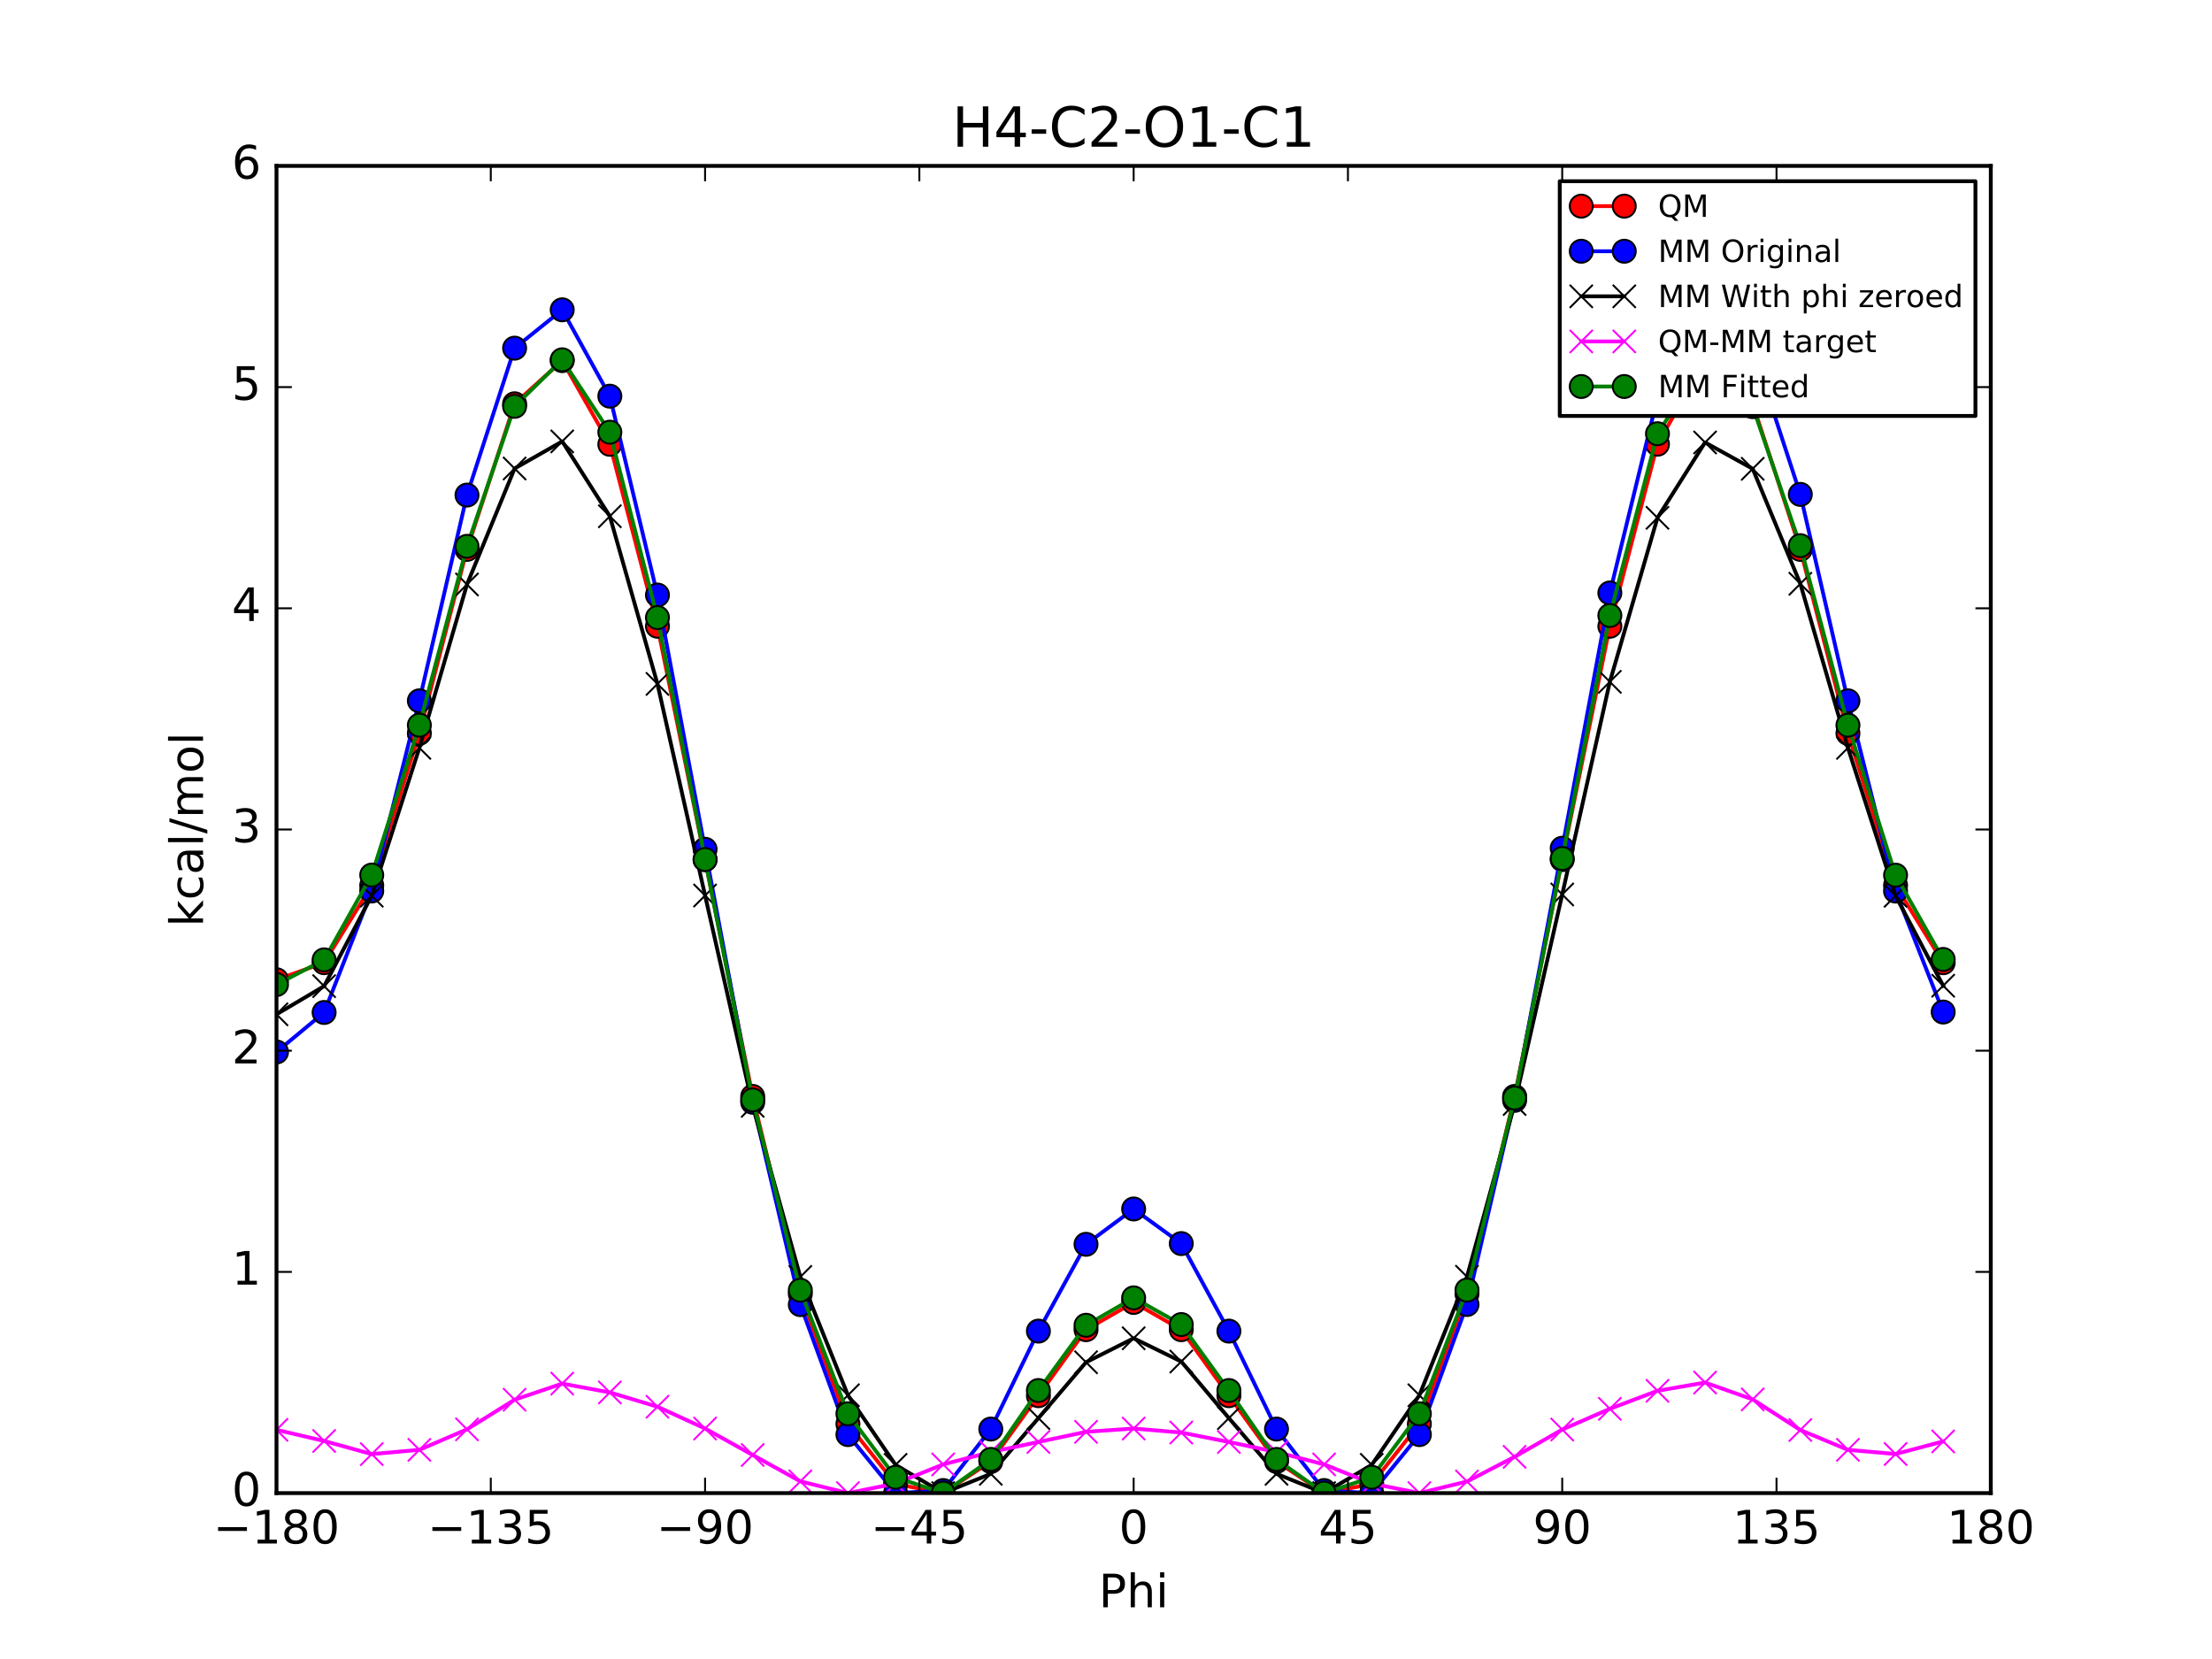 <?xml version="1.0" encoding="utf-8" standalone="no"?>
<!DOCTYPE svg PUBLIC "-//W3C//DTD SVG 1.1//EN"
  "http://www.w3.org/Graphics/SVG/1.1/DTD/svg11.dtd">
<!-- Created with matplotlib (http://matplotlib.org/) -->
<svg height="432pt" version="1.1" viewBox="0 0 576 432" width="576pt" xmlns="http://www.w3.org/2000/svg" xmlns:xlink="http://www.w3.org/1999/xlink">
 <defs>
  <style type="text/css">
*{stroke-linecap:butt;stroke-linejoin:round;stroke-miterlimit:100000;}
  </style>
 </defs>
 <g id="figure_1">
  <g id="patch_1">
   <path d="M 0 432 
L 576 432 
L 576 0 
L 0 0 
z
" style="fill:#ffffff;"/>
  </g>
  <g id="axes_1">
   <g id="patch_2">
    <path d="M 72 388.8 
L 518.4 388.8 
L 518.4 43.2 
L 72 43.2 
z
" style="fill:#ffffff;"/>
   </g>
   <g id="line2d_1">
    <path clip-path="url(#p678a4ced6e)" d="M 72 255.118 
L 84.4 250.687 
L 96.8 230.552 
L 109.2 190.946 
L 121.6 143.061 
L 134 105.145 
L 146.4 93.905 
L 158.8 115.694 
L 171.2 163.07 
L 183.6 223.848 
L 196 285.504 
L 208.4 336.92 
L 220.8 370.793 
L 233.2 386.427 
L 245.6 388.8 
L 258 380.562 
L 270.4 363.433 
L 282.8 346.251 
L 295.199 339.15 
L 307.6 346.25 
L 320 363.433 
L 332.4 380.562 
L 344.8 388.8 
L 357.2 386.427 
L 369.6 370.793 
L 382 336.922 
L 394.4 285.504 
L 406.8 223.848 
L 419.2 163.071 
L 431.6 115.669 
L 444 93.903 
L 456.4 105.145 
L 468.8 143.058 
L 481.2 190.946 
L 493.6 230.552 
L 506 250.688 
" style="fill:none;stroke:#ff0000;stroke-linecap:square;"/>
    <defs>
     <path d="M 0 3 
C 0.796 3 1.559 2.684 2.121 2.121 
C 2.684 1.559 3 0.796 3 0 
C 3 -0.796 2.684 -1.559 2.121 -2.121 
C 1.559 -2.684 0.796 -3 0 -3 
C -0.796 -3 -1.559 -2.684 -2.121 -2.121 
C -2.684 -1.559 -3 -0.796 -3 0 
C -3 0.796 -2.684 1.559 -2.121 2.121 
C -1.559 2.684 -0.796 3 0 3 
z
" id="m098ef2f61b" style="stroke:#000000;stroke-width:0.5;"/>
    </defs>
    <g clip-path="url(#p678a4ced6e)">
     <use style="fill:#ff0000;stroke:#000000;stroke-width:0.5;" x="72" xlink:href="#m098ef2f61b" y="255.118"/>
     <use style="fill:#ff0000;stroke:#000000;stroke-width:0.5;" x="84.4" xlink:href="#m098ef2f61b" y="250.687"/>
     <use style="fill:#ff0000;stroke:#000000;stroke-width:0.5;" x="96.8" xlink:href="#m098ef2f61b" y="230.552"/>
     <use style="fill:#ff0000;stroke:#000000;stroke-width:0.5;" x="109.2" xlink:href="#m098ef2f61b" y="190.946"/>
     <use style="fill:#ff0000;stroke:#000000;stroke-width:0.5;" x="121.6" xlink:href="#m098ef2f61b" y="143.061"/>
     <use style="fill:#ff0000;stroke:#000000;stroke-width:0.5;" x="134" xlink:href="#m098ef2f61b" y="105.145"/>
     <use style="fill:#ff0000;stroke:#000000;stroke-width:0.5;" x="146.4" xlink:href="#m098ef2f61b" y="93.905"/>
     <use style="fill:#ff0000;stroke:#000000;stroke-width:0.5;" x="158.8" xlink:href="#m098ef2f61b" y="115.694"/>
     <use style="fill:#ff0000;stroke:#000000;stroke-width:0.5;" x="171.2" xlink:href="#m098ef2f61b" y="163.07"/>
     <use style="fill:#ff0000;stroke:#000000;stroke-width:0.5;" x="183.6" xlink:href="#m098ef2f61b" y="223.848"/>
     <use style="fill:#ff0000;stroke:#000000;stroke-width:0.5;" x="196" xlink:href="#m098ef2f61b" y="285.504"/>
     <use style="fill:#ff0000;stroke:#000000;stroke-width:0.5;" x="208.4" xlink:href="#m098ef2f61b" y="336.92"/>
     <use style="fill:#ff0000;stroke:#000000;stroke-width:0.5;" x="220.8" xlink:href="#m098ef2f61b" y="370.793"/>
     <use style="fill:#ff0000;stroke:#000000;stroke-width:0.5;" x="233.2" xlink:href="#m098ef2f61b" y="386.427"/>
     <use style="fill:#ff0000;stroke:#000000;stroke-width:0.5;" x="245.6" xlink:href="#m098ef2f61b" y="388.8"/>
     <use style="fill:#ff0000;stroke:#000000;stroke-width:0.5;" x="258" xlink:href="#m098ef2f61b" y="380.562"/>
     <use style="fill:#ff0000;stroke:#000000;stroke-width:0.5;" x="270.4" xlink:href="#m098ef2f61b" y="363.433"/>
     <use style="fill:#ff0000;stroke:#000000;stroke-width:0.5;" x="282.8" xlink:href="#m098ef2f61b" y="346.251"/>
     <use style="fill:#ff0000;stroke:#000000;stroke-width:0.5;" x="295.199" xlink:href="#m098ef2f61b" y="339.15"/>
     <use style="fill:#ff0000;stroke:#000000;stroke-width:0.5;" x="307.6" xlink:href="#m098ef2f61b" y="346.25"/>
     <use style="fill:#ff0000;stroke:#000000;stroke-width:0.5;" x="320" xlink:href="#m098ef2f61b" y="363.433"/>
     <use style="fill:#ff0000;stroke:#000000;stroke-width:0.5;" x="332.4" xlink:href="#m098ef2f61b" y="380.562"/>
     <use style="fill:#ff0000;stroke:#000000;stroke-width:0.5;" x="344.8" xlink:href="#m098ef2f61b" y="388.8"/>
     <use style="fill:#ff0000;stroke:#000000;stroke-width:0.5;" x="357.2" xlink:href="#m098ef2f61b" y="386.427"/>
     <use style="fill:#ff0000;stroke:#000000;stroke-width:0.5;" x="369.6" xlink:href="#m098ef2f61b" y="370.793"/>
     <use style="fill:#ff0000;stroke:#000000;stroke-width:0.5;" x="382" xlink:href="#m098ef2f61b" y="336.922"/>
     <use style="fill:#ff0000;stroke:#000000;stroke-width:0.5;" x="394.4" xlink:href="#m098ef2f61b" y="285.504"/>
     <use style="fill:#ff0000;stroke:#000000;stroke-width:0.5;" x="406.8" xlink:href="#m098ef2f61b" y="223.848"/>
     <use style="fill:#ff0000;stroke:#000000;stroke-width:0.5;" x="419.2" xlink:href="#m098ef2f61b" y="163.071"/>
     <use style="fill:#ff0000;stroke:#000000;stroke-width:0.5;" x="431.6" xlink:href="#m098ef2f61b" y="115.669"/>
     <use style="fill:#ff0000;stroke:#000000;stroke-width:0.5;" x="444" xlink:href="#m098ef2f61b" y="93.903"/>
     <use style="fill:#ff0000;stroke:#000000;stroke-width:0.5;" x="456.4" xlink:href="#m098ef2f61b" y="105.145"/>
     <use style="fill:#ff0000;stroke:#000000;stroke-width:0.5;" x="468.8" xlink:href="#m098ef2f61b" y="143.058"/>
     <use style="fill:#ff0000;stroke:#000000;stroke-width:0.5;" x="481.2" xlink:href="#m098ef2f61b" y="190.946"/>
     <use style="fill:#ff0000;stroke:#000000;stroke-width:0.5;" x="493.6" xlink:href="#m098ef2f61b" y="230.552"/>
     <use style="fill:#ff0000;stroke:#000000;stroke-width:0.5;" x="506" xlink:href="#m098ef2f61b" y="250.688"/>
    </g>
   </g>
   <g id="line2d_2">
    <path clip-path="url(#p678a4ced6e)" d="M 72 273.933 
L 84.4 263.644 
L 96.8 232.012 
L 109.2 182.491 
L 121.6 128.918 
L 134 90.659 
L 146.4 80.676 
L 158.8 103.164 
L 171.2 154.946 
L 183.6 221.145 
L 196 287.022 
L 208.4 339.721 
L 220.8 373.566 
L 233.2 388.8 
L 245.6 388.131 
L 258 372.122 
L 270.4 346.619 
L 282.8 324.014 
L 295.199 314.816 
L 307.6 323.827 
L 320 346.619 
L 332.4 372.123 
L 344.8 388.132 
L 357.2 388.798 
L 369.6 373.566 
L 382 339.687 
L 394.4 286.538 
L 406.8 220.876 
L 419.2 154.402 
L 431.6 103.565 
L 444 80.947 
L 456.4 90.737 
L 468.8 128.739 
L 481.2 182.492 
L 493.6 232.037 
L 506 263.533 
" style="fill:none;stroke:#0000ff;stroke-linecap:square;"/>
    <defs>
     <path d="M 0 3 
C 0.796 3 1.559 2.684 2.121 2.121 
C 2.684 1.559 3 0.796 3 0 
C 3 -0.796 2.684 -1.559 2.121 -2.121 
C 1.559 -2.684 0.796 -3 0 -3 
C -0.796 -3 -1.559 -2.684 -2.121 -2.121 
C -2.684 -1.559 -3 -0.796 -3 0 
C -3 0.796 -2.684 1.559 -2.121 2.121 
C -1.559 2.684 -0.796 3 0 3 
z
" id="mcba1a6c683" style="stroke:#000000;stroke-width:0.5;"/>
    </defs>
    <g clip-path="url(#p678a4ced6e)">
     <use style="fill:#0000ff;stroke:#000000;stroke-width:0.5;" x="72" xlink:href="#mcba1a6c683" y="273.933"/>
     <use style="fill:#0000ff;stroke:#000000;stroke-width:0.5;" x="84.4" xlink:href="#mcba1a6c683" y="263.644"/>
     <use style="fill:#0000ff;stroke:#000000;stroke-width:0.5;" x="96.8" xlink:href="#mcba1a6c683" y="232.012"/>
     <use style="fill:#0000ff;stroke:#000000;stroke-width:0.5;" x="109.2" xlink:href="#mcba1a6c683" y="182.491"/>
     <use style="fill:#0000ff;stroke:#000000;stroke-width:0.5;" x="121.6" xlink:href="#mcba1a6c683" y="128.918"/>
     <use style="fill:#0000ff;stroke:#000000;stroke-width:0.5;" x="134" xlink:href="#mcba1a6c683" y="90.659"/>
     <use style="fill:#0000ff;stroke:#000000;stroke-width:0.5;" x="146.4" xlink:href="#mcba1a6c683" y="80.676"/>
     <use style="fill:#0000ff;stroke:#000000;stroke-width:0.5;" x="158.8" xlink:href="#mcba1a6c683" y="103.164"/>
     <use style="fill:#0000ff;stroke:#000000;stroke-width:0.5;" x="171.2" xlink:href="#mcba1a6c683" y="154.946"/>
     <use style="fill:#0000ff;stroke:#000000;stroke-width:0.5;" x="183.6" xlink:href="#mcba1a6c683" y="221.145"/>
     <use style="fill:#0000ff;stroke:#000000;stroke-width:0.5;" x="196" xlink:href="#mcba1a6c683" y="287.022"/>
     <use style="fill:#0000ff;stroke:#000000;stroke-width:0.5;" x="208.4" xlink:href="#mcba1a6c683" y="339.721"/>
     <use style="fill:#0000ff;stroke:#000000;stroke-width:0.5;" x="220.8" xlink:href="#mcba1a6c683" y="373.566"/>
     <use style="fill:#0000ff;stroke:#000000;stroke-width:0.5;" x="233.2" xlink:href="#mcba1a6c683" y="388.8"/>
     <use style="fill:#0000ff;stroke:#000000;stroke-width:0.5;" x="245.6" xlink:href="#mcba1a6c683" y="388.131"/>
     <use style="fill:#0000ff;stroke:#000000;stroke-width:0.5;" x="258" xlink:href="#mcba1a6c683" y="372.122"/>
     <use style="fill:#0000ff;stroke:#000000;stroke-width:0.5;" x="270.4" xlink:href="#mcba1a6c683" y="346.619"/>
     <use style="fill:#0000ff;stroke:#000000;stroke-width:0.5;" x="282.8" xlink:href="#mcba1a6c683" y="324.014"/>
     <use style="fill:#0000ff;stroke:#000000;stroke-width:0.5;" x="295.199" xlink:href="#mcba1a6c683" y="314.816"/>
     <use style="fill:#0000ff;stroke:#000000;stroke-width:0.5;" x="307.6" xlink:href="#mcba1a6c683" y="323.827"/>
     <use style="fill:#0000ff;stroke:#000000;stroke-width:0.5;" x="320" xlink:href="#mcba1a6c683" y="346.619"/>
     <use style="fill:#0000ff;stroke:#000000;stroke-width:0.5;" x="332.4" xlink:href="#mcba1a6c683" y="372.123"/>
     <use style="fill:#0000ff;stroke:#000000;stroke-width:0.5;" x="344.8" xlink:href="#mcba1a6c683" y="388.132"/>
     <use style="fill:#0000ff;stroke:#000000;stroke-width:0.5;" x="357.2" xlink:href="#mcba1a6c683" y="388.798"/>
     <use style="fill:#0000ff;stroke:#000000;stroke-width:0.5;" x="369.6" xlink:href="#mcba1a6c683" y="373.566"/>
     <use style="fill:#0000ff;stroke:#000000;stroke-width:0.5;" x="382" xlink:href="#mcba1a6c683" y="339.687"/>
     <use style="fill:#0000ff;stroke:#000000;stroke-width:0.5;" x="394.4" xlink:href="#mcba1a6c683" y="286.538"/>
     <use style="fill:#0000ff;stroke:#000000;stroke-width:0.5;" x="406.8" xlink:href="#mcba1a6c683" y="220.876"/>
     <use style="fill:#0000ff;stroke:#000000;stroke-width:0.5;" x="419.2" xlink:href="#mcba1a6c683" y="154.402"/>
     <use style="fill:#0000ff;stroke:#000000;stroke-width:0.5;" x="431.6" xlink:href="#mcba1a6c683" y="103.565"/>
     <use style="fill:#0000ff;stroke:#000000;stroke-width:0.5;" x="444" xlink:href="#mcba1a6c683" y="80.947"/>
     <use style="fill:#0000ff;stroke:#000000;stroke-width:0.5;" x="456.4" xlink:href="#mcba1a6c683" y="90.737"/>
     <use style="fill:#0000ff;stroke:#000000;stroke-width:0.5;" x="468.8" xlink:href="#mcba1a6c683" y="128.739"/>
     <use style="fill:#0000ff;stroke:#000000;stroke-width:0.5;" x="481.2" xlink:href="#mcba1a6c683" y="182.492"/>
     <use style="fill:#0000ff;stroke:#000000;stroke-width:0.5;" x="493.6" xlink:href="#mcba1a6c683" y="232.037"/>
     <use style="fill:#0000ff;stroke:#000000;stroke-width:0.5;" x="506" xlink:href="#mcba1a6c683" y="263.533"/>
    </g>
   </g>
   <g id="line2d_3">
    <path clip-path="url(#p678a4ced6e)" d="M 72 264.122 
L 84.4 256.789 
L 96.8 233.232 
L 109.2 194.739 
L 121.6 152.192 
L 134 121.994 
L 146.4 114.942 
L 158.8 134.434 
L 171.2 178.087 
L 183.6 233.188 
L 196 287.959 
L 208.4 332.505 
L 220.8 363.321 
L 233.2 381.448 
L 245.6 388.799 
L 258 383.776 
L 270.4 369.275 
L 282.8 354.731 
L 295.199 348.486 
L 307.6 354.545 
L 320 369.275 
L 332.4 383.777 
L 344.8 388.8 
L 357.2 381.445 
L 369.6 363.321 
L 382 332.471 
L 394.4 287.475 
L 406.8 232.92 
L 419.2 177.543 
L 431.6 134.835 
L 444 115.212 
L 456.4 122.072 
L 468.8 152.012 
L 481.2 194.741 
L 493.6 233.256 
L 506 256.678 
" style="fill:none;stroke:#000000;stroke-linecap:square;"/>
    <defs>
     <path d="M -3 3 
L 3 -3 
M -3 -3 
L 3 3 
" id="m9f5216cc45" style="stroke:#000000;stroke-width:0.5;"/>
    </defs>
    <g clip-path="url(#p678a4ced6e)">
     <use style="stroke:#000000;stroke-width:0.5;" x="72" xlink:href="#m9f5216cc45" y="264.122"/>
     <use style="stroke:#000000;stroke-width:0.5;" x="84.4" xlink:href="#m9f5216cc45" y="256.789"/>
     <use style="stroke:#000000;stroke-width:0.5;" x="96.8" xlink:href="#m9f5216cc45" y="233.232"/>
     <use style="stroke:#000000;stroke-width:0.5;" x="109.2" xlink:href="#m9f5216cc45" y="194.739"/>
     <use style="stroke:#000000;stroke-width:0.5;" x="121.6" xlink:href="#m9f5216cc45" y="152.192"/>
     <use style="stroke:#000000;stroke-width:0.5;" x="134" xlink:href="#m9f5216cc45" y="121.994"/>
     <use style="stroke:#000000;stroke-width:0.5;" x="146.4" xlink:href="#m9f5216cc45" y="114.942"/>
     <use style="stroke:#000000;stroke-width:0.5;" x="158.8" xlink:href="#m9f5216cc45" y="134.434"/>
     <use style="stroke:#000000;stroke-width:0.5;" x="171.2" xlink:href="#m9f5216cc45" y="178.087"/>
     <use style="stroke:#000000;stroke-width:0.5;" x="183.6" xlink:href="#m9f5216cc45" y="233.188"/>
     <use style="stroke:#000000;stroke-width:0.5;" x="196" xlink:href="#m9f5216cc45" y="287.959"/>
     <use style="stroke:#000000;stroke-width:0.5;" x="208.4" xlink:href="#m9f5216cc45" y="332.505"/>
     <use style="stroke:#000000;stroke-width:0.5;" x="220.8" xlink:href="#m9f5216cc45" y="363.321"/>
     <use style="stroke:#000000;stroke-width:0.5;" x="233.2" xlink:href="#m9f5216cc45" y="381.448"/>
     <use style="stroke:#000000;stroke-width:0.5;" x="245.6" xlink:href="#m9f5216cc45" y="388.799"/>
     <use style="stroke:#000000;stroke-width:0.5;" x="258" xlink:href="#m9f5216cc45" y="383.776"/>
     <use style="stroke:#000000;stroke-width:0.5;" x="270.4" xlink:href="#m9f5216cc45" y="369.275"/>
     <use style="stroke:#000000;stroke-width:0.5;" x="282.8" xlink:href="#m9f5216cc45" y="354.731"/>
     <use style="stroke:#000000;stroke-width:0.5;" x="295.199" xlink:href="#m9f5216cc45" y="348.486"/>
     <use style="stroke:#000000;stroke-width:0.5;" x="307.6" xlink:href="#m9f5216cc45" y="354.545"/>
     <use style="stroke:#000000;stroke-width:0.5;" x="320" xlink:href="#m9f5216cc45" y="369.275"/>
     <use style="stroke:#000000;stroke-width:0.5;" x="332.4" xlink:href="#m9f5216cc45" y="383.777"/>
     <use style="stroke:#000000;stroke-width:0.5;" x="344.8" xlink:href="#m9f5216cc45" y="388.8"/>
     <use style="stroke:#000000;stroke-width:0.5;" x="357.2" xlink:href="#m9f5216cc45" y="381.445"/>
     <use style="stroke:#000000;stroke-width:0.5;" x="369.6" xlink:href="#m9f5216cc45" y="363.321"/>
     <use style="stroke:#000000;stroke-width:0.5;" x="382" xlink:href="#m9f5216cc45" y="332.471"/>
     <use style="stroke:#000000;stroke-width:0.5;" x="394.4" xlink:href="#m9f5216cc45" y="287.475"/>
     <use style="stroke:#000000;stroke-width:0.5;" x="406.8" xlink:href="#m9f5216cc45" y="232.92"/>
     <use style="stroke:#000000;stroke-width:0.5;" x="419.2" xlink:href="#m9f5216cc45" y="177.543"/>
     <use style="stroke:#000000;stroke-width:0.5;" x="431.6" xlink:href="#m9f5216cc45" y="134.835"/>
     <use style="stroke:#000000;stroke-width:0.5;" x="444" xlink:href="#m9f5216cc45" y="115.212"/>
     <use style="stroke:#000000;stroke-width:0.5;" x="456.4" xlink:href="#m9f5216cc45" y="122.072"/>
     <use style="stroke:#000000;stroke-width:0.5;" x="468.8" xlink:href="#m9f5216cc45" y="152.012"/>
     <use style="stroke:#000000;stroke-width:0.5;" x="481.2" xlink:href="#m9f5216cc45" y="194.741"/>
     <use style="stroke:#000000;stroke-width:0.5;" x="493.6" xlink:href="#m9f5216cc45" y="233.256"/>
     <use style="stroke:#000000;stroke-width:0.5;" x="506" xlink:href="#m9f5216cc45" y="256.678"/>
    </g>
   </g>
   <g id="line2d_4">
    <path clip-path="url(#p678a4ced6e)" d="M 72 372.323 
L 84.4 375.226 
L 96.8 378.648 
L 109.2 377.533 
L 121.6 372.197 
L 134 364.478 
L 146.4 360.291 
L 158.8 362.587 
L 171.2 366.31 
L 183.6 371.987 
L 196 378.872 
L 208.4 385.742 
L 220.8 388.799 
L 233.2 386.307 
L 245.6 381.329 
L 258 378.113 
L 270.4 375.485 
L 282.8 372.847 
L 295.199 371.991 
L 307.6 373.032 
L 320 375.486 
L 332.4 378.112 
L 344.8 381.327 
L 357.2 386.309 
L 369.6 388.8 
L 382 385.779 
L 394.4 379.356 
L 406.8 372.256 
L 419.2 366.856 
L 431.6 362.161 
L 444 360.018 
L 456.4 364.4 
L 468.8 372.373 
L 481.2 377.532 
L 493.6 378.623 
L 506 375.338 
" style="fill:none;stroke:#ff00ff;stroke-linecap:square;"/>
    <defs>
     <path d="M -3 3 
L 3 -3 
M -3 -3 
L 3 3 
" id="m09001fb4ad" style="stroke:#ff00ff;stroke-width:0.5;"/>
    </defs>
    <g clip-path="url(#p678a4ced6e)">
     <use style="fill:#ff00ff;stroke:#ff00ff;stroke-width:0.5;" x="72" xlink:href="#m09001fb4ad" y="372.323"/>
     <use style="fill:#ff00ff;stroke:#ff00ff;stroke-width:0.5;" x="84.4" xlink:href="#m09001fb4ad" y="375.226"/>
     <use style="fill:#ff00ff;stroke:#ff00ff;stroke-width:0.5;" x="96.8" xlink:href="#m09001fb4ad" y="378.648"/>
     <use style="fill:#ff00ff;stroke:#ff00ff;stroke-width:0.5;" x="109.2" xlink:href="#m09001fb4ad" y="377.533"/>
     <use style="fill:#ff00ff;stroke:#ff00ff;stroke-width:0.5;" x="121.6" xlink:href="#m09001fb4ad" y="372.197"/>
     <use style="fill:#ff00ff;stroke:#ff00ff;stroke-width:0.5;" x="134" xlink:href="#m09001fb4ad" y="364.478"/>
     <use style="fill:#ff00ff;stroke:#ff00ff;stroke-width:0.5;" x="146.4" xlink:href="#m09001fb4ad" y="360.291"/>
     <use style="fill:#ff00ff;stroke:#ff00ff;stroke-width:0.5;" x="158.8" xlink:href="#m09001fb4ad" y="362.587"/>
     <use style="fill:#ff00ff;stroke:#ff00ff;stroke-width:0.5;" x="171.2" xlink:href="#m09001fb4ad" y="366.31"/>
     <use style="fill:#ff00ff;stroke:#ff00ff;stroke-width:0.5;" x="183.6" xlink:href="#m09001fb4ad" y="371.987"/>
     <use style="fill:#ff00ff;stroke:#ff00ff;stroke-width:0.5;" x="196" xlink:href="#m09001fb4ad" y="378.872"/>
     <use style="fill:#ff00ff;stroke:#ff00ff;stroke-width:0.5;" x="208.4" xlink:href="#m09001fb4ad" y="385.742"/>
     <use style="fill:#ff00ff;stroke:#ff00ff;stroke-width:0.5;" x="220.8" xlink:href="#m09001fb4ad" y="388.799"/>
     <use style="fill:#ff00ff;stroke:#ff00ff;stroke-width:0.5;" x="233.2" xlink:href="#m09001fb4ad" y="386.307"/>
     <use style="fill:#ff00ff;stroke:#ff00ff;stroke-width:0.5;" x="245.6" xlink:href="#m09001fb4ad" y="381.329"/>
     <use style="fill:#ff00ff;stroke:#ff00ff;stroke-width:0.5;" x="258" xlink:href="#m09001fb4ad" y="378.113"/>
     <use style="fill:#ff00ff;stroke:#ff00ff;stroke-width:0.5;" x="270.4" xlink:href="#m09001fb4ad" y="375.485"/>
     <use style="fill:#ff00ff;stroke:#ff00ff;stroke-width:0.5;" x="282.8" xlink:href="#m09001fb4ad" y="372.847"/>
     <use style="fill:#ff00ff;stroke:#ff00ff;stroke-width:0.5;" x="295.199" xlink:href="#m09001fb4ad" y="371.991"/>
     <use style="fill:#ff00ff;stroke:#ff00ff;stroke-width:0.5;" x="307.6" xlink:href="#m09001fb4ad" y="373.032"/>
     <use style="fill:#ff00ff;stroke:#ff00ff;stroke-width:0.5;" x="320" xlink:href="#m09001fb4ad" y="375.486"/>
     <use style="fill:#ff00ff;stroke:#ff00ff;stroke-width:0.5;" x="332.4" xlink:href="#m09001fb4ad" y="378.112"/>
     <use style="fill:#ff00ff;stroke:#ff00ff;stroke-width:0.5;" x="344.8" xlink:href="#m09001fb4ad" y="381.327"/>
     <use style="fill:#ff00ff;stroke:#ff00ff;stroke-width:0.5;" x="357.2" xlink:href="#m09001fb4ad" y="386.309"/>
     <use style="fill:#ff00ff;stroke:#ff00ff;stroke-width:0.5;" x="369.6" xlink:href="#m09001fb4ad" y="388.8"/>
     <use style="fill:#ff00ff;stroke:#ff00ff;stroke-width:0.5;" x="382" xlink:href="#m09001fb4ad" y="385.779"/>
     <use style="fill:#ff00ff;stroke:#ff00ff;stroke-width:0.5;" x="394.4" xlink:href="#m09001fb4ad" y="379.356"/>
     <use style="fill:#ff00ff;stroke:#ff00ff;stroke-width:0.5;" x="406.8" xlink:href="#m09001fb4ad" y="372.256"/>
     <use style="fill:#ff00ff;stroke:#ff00ff;stroke-width:0.5;" x="419.2" xlink:href="#m09001fb4ad" y="366.856"/>
     <use style="fill:#ff00ff;stroke:#ff00ff;stroke-width:0.5;" x="431.6" xlink:href="#m09001fb4ad" y="362.161"/>
     <use style="fill:#ff00ff;stroke:#ff00ff;stroke-width:0.5;" x="444" xlink:href="#m09001fb4ad" y="360.018"/>
     <use style="fill:#ff00ff;stroke:#ff00ff;stroke-width:0.5;" x="456.4" xlink:href="#m09001fb4ad" y="364.4"/>
     <use style="fill:#ff00ff;stroke:#ff00ff;stroke-width:0.5;" x="468.8" xlink:href="#m09001fb4ad" y="372.373"/>
     <use style="fill:#ff00ff;stroke:#ff00ff;stroke-width:0.5;" x="481.2" xlink:href="#m09001fb4ad" y="377.532"/>
     <use style="fill:#ff00ff;stroke:#ff00ff;stroke-width:0.5;" x="493.6" xlink:href="#m09001fb4ad" y="378.623"/>
     <use style="fill:#ff00ff;stroke:#ff00ff;stroke-width:0.5;" x="506" xlink:href="#m09001fb4ad" y="375.338"/>
    </g>
   </g>
   <g id="line2d_5">
    <path clip-path="url(#p678a4ced6e)" d="M 72 256.373 
L 84.4 249.945 
L 96.8 227.863 
L 109.2 188.835 
L 121.6 142.263 
L 134 105.811 
L 146.4 93.691 
L 158.8 112.539 
L 171.2 160.818 
L 183.6 223.825 
L 196 286.407 
L 208.4 335.972 
L 220.8 368.147 
L 233.2 384.683 
L 245.6 388.799 
L 258 380.028 
L 270.4 362.087 
L 282.8 345.098 
L 295.199 337.96 
L 307.6 344.911 
L 320 362.087 
L 332.4 380.029 
L 344.8 388.8 
L 357.2 384.681 
L 369.6 368.146 
L 382 335.938 
L 394.4 285.922 
L 406.8 223.556 
L 419.2 160.274 
L 431.6 112.94 
L 444 93.961 
L 456.4 105.89 
L 468.8 142.083 
L 481.2 188.837 
L 493.6 227.888 
L 506 249.834 
" style="fill:none;stroke:#008000;stroke-linecap:square;"/>
    <defs>
     <path d="M 0 3 
C 0.796 3 1.559 2.684 2.121 2.121 
C 2.684 1.559 3 0.796 3 0 
C 3 -0.796 2.684 -1.559 2.121 -2.121 
C 1.559 -2.684 0.796 -3 0 -3 
C -0.796 -3 -1.559 -2.684 -2.121 -2.121 
C -2.684 -1.559 -3 -0.796 -3 0 
C -3 0.796 -2.684 1.559 -2.121 2.121 
C -1.559 2.684 -0.796 3 0 3 
z
" id="mb62ac2f11a" style="stroke:#000000;stroke-width:0.5;"/>
    </defs>
    <g clip-path="url(#p678a4ced6e)">
     <use style="fill:#008000;stroke:#000000;stroke-width:0.5;" x="72" xlink:href="#mb62ac2f11a" y="256.373"/>
     <use style="fill:#008000;stroke:#000000;stroke-width:0.5;" x="84.4" xlink:href="#mb62ac2f11a" y="249.945"/>
     <use style="fill:#008000;stroke:#000000;stroke-width:0.5;" x="96.8" xlink:href="#mb62ac2f11a" y="227.863"/>
     <use style="fill:#008000;stroke:#000000;stroke-width:0.5;" x="109.2" xlink:href="#mb62ac2f11a" y="188.835"/>
     <use style="fill:#008000;stroke:#000000;stroke-width:0.5;" x="121.6" xlink:href="#mb62ac2f11a" y="142.263"/>
     <use style="fill:#008000;stroke:#000000;stroke-width:0.5;" x="134" xlink:href="#mb62ac2f11a" y="105.811"/>
     <use style="fill:#008000;stroke:#000000;stroke-width:0.5;" x="146.4" xlink:href="#mb62ac2f11a" y="93.691"/>
     <use style="fill:#008000;stroke:#000000;stroke-width:0.5;" x="158.8" xlink:href="#mb62ac2f11a" y="112.539"/>
     <use style="fill:#008000;stroke:#000000;stroke-width:0.5;" x="171.2" xlink:href="#mb62ac2f11a" y="160.818"/>
     <use style="fill:#008000;stroke:#000000;stroke-width:0.5;" x="183.6" xlink:href="#mb62ac2f11a" y="223.825"/>
     <use style="fill:#008000;stroke:#000000;stroke-width:0.5;" x="196" xlink:href="#mb62ac2f11a" y="286.407"/>
     <use style="fill:#008000;stroke:#000000;stroke-width:0.5;" x="208.4" xlink:href="#mb62ac2f11a" y="335.972"/>
     <use style="fill:#008000;stroke:#000000;stroke-width:0.5;" x="220.8" xlink:href="#mb62ac2f11a" y="368.147"/>
     <use style="fill:#008000;stroke:#000000;stroke-width:0.5;" x="233.2" xlink:href="#mb62ac2f11a" y="384.683"/>
     <use style="fill:#008000;stroke:#000000;stroke-width:0.5;" x="245.6" xlink:href="#mb62ac2f11a" y="388.799"/>
     <use style="fill:#008000;stroke:#000000;stroke-width:0.5;" x="258" xlink:href="#mb62ac2f11a" y="380.028"/>
     <use style="fill:#008000;stroke:#000000;stroke-width:0.5;" x="270.4" xlink:href="#mb62ac2f11a" y="362.087"/>
     <use style="fill:#008000;stroke:#000000;stroke-width:0.5;" x="282.8" xlink:href="#mb62ac2f11a" y="345.098"/>
     <use style="fill:#008000;stroke:#000000;stroke-width:0.5;" x="295.199" xlink:href="#mb62ac2f11a" y="337.96"/>
     <use style="fill:#008000;stroke:#000000;stroke-width:0.5;" x="307.6" xlink:href="#mb62ac2f11a" y="344.911"/>
     <use style="fill:#008000;stroke:#000000;stroke-width:0.5;" x="320" xlink:href="#mb62ac2f11a" y="362.087"/>
     <use style="fill:#008000;stroke:#000000;stroke-width:0.5;" x="332.4" xlink:href="#mb62ac2f11a" y="380.029"/>
     <use style="fill:#008000;stroke:#000000;stroke-width:0.5;" x="344.8" xlink:href="#mb62ac2f11a" y="388.8"/>
     <use style="fill:#008000;stroke:#000000;stroke-width:0.5;" x="357.2" xlink:href="#mb62ac2f11a" y="384.681"/>
     <use style="fill:#008000;stroke:#000000;stroke-width:0.5;" x="369.6" xlink:href="#mb62ac2f11a" y="368.146"/>
     <use style="fill:#008000;stroke:#000000;stroke-width:0.5;" x="382" xlink:href="#mb62ac2f11a" y="335.938"/>
     <use style="fill:#008000;stroke:#000000;stroke-width:0.5;" x="394.4" xlink:href="#mb62ac2f11a" y="285.922"/>
     <use style="fill:#008000;stroke:#000000;stroke-width:0.5;" x="406.8" xlink:href="#mb62ac2f11a" y="223.556"/>
     <use style="fill:#008000;stroke:#000000;stroke-width:0.5;" x="419.2" xlink:href="#mb62ac2f11a" y="160.274"/>
     <use style="fill:#008000;stroke:#000000;stroke-width:0.5;" x="431.6" xlink:href="#mb62ac2f11a" y="112.94"/>
     <use style="fill:#008000;stroke:#000000;stroke-width:0.5;" x="444" xlink:href="#mb62ac2f11a" y="93.961"/>
     <use style="fill:#008000;stroke:#000000;stroke-width:0.5;" x="456.4" xlink:href="#mb62ac2f11a" y="105.89"/>
     <use style="fill:#008000;stroke:#000000;stroke-width:0.5;" x="468.8" xlink:href="#mb62ac2f11a" y="142.083"/>
     <use style="fill:#008000;stroke:#000000;stroke-width:0.5;" x="481.2" xlink:href="#mb62ac2f11a" y="188.837"/>
     <use style="fill:#008000;stroke:#000000;stroke-width:0.5;" x="493.6" xlink:href="#mb62ac2f11a" y="227.888"/>
     <use style="fill:#008000;stroke:#000000;stroke-width:0.5;" x="506" xlink:href="#mb62ac2f11a" y="249.834"/>
    </g>
   </g>
   <g id="patch_3">
    <path d="M 72 43.2 
L 518.4 43.2 
" style="fill:none;stroke:#000000;stroke-linecap:square;stroke-linejoin:miter;"/>
   </g>
   <g id="patch_4">
    <path d="M 72 388.8 
L 518.4 388.8 
" style="fill:none;stroke:#000000;stroke-linecap:square;stroke-linejoin:miter;"/>
   </g>
   <g id="patch_5">
    <path d="M 72 388.8 
L 72 43.2 
" style="fill:none;stroke:#000000;stroke-linecap:square;stroke-linejoin:miter;"/>
   </g>
   <g id="patch_6">
    <path d="M 518.4 388.8 
L 518.4 43.2 
" style="fill:none;stroke:#000000;stroke-linecap:square;stroke-linejoin:miter;"/>
   </g>
   <g id="matplotlib.axis_1">
    <g id="xtick_1">
     <g id="line2d_6">
      <defs>
       <path d="M 0 0 
L 0 -4 
" id="m2d9204ac2c" style="stroke:#000000;stroke-width:0.5;"/>
      </defs>
      <g>
       <use style="stroke:#000000;stroke-width:0.5;" x="72.0" xlink:href="#m2d9204ac2c" y="388.8"/>
      </g>
     </g>
     <g id="line2d_7">
      <defs>
       <path d="M 0 0 
L 0 4 
" id="m9375c21a74" style="stroke:#000000;stroke-width:0.5;"/>
      </defs>
      <g>
       <use style="stroke:#000000;stroke-width:0.5;" x="72.0" xlink:href="#m9375c21a74" y="43.2"/>
      </g>
     </g>
     <g id="text_1">
      <!-- −180 -->
      <defs>
       <path d="M 12.406 8.297 
L 28.516 8.297 
L 28.516 63.922 
L 10.984 60.406 
L 10.984 69.391 
L 28.422 72.906 
L 38.281 72.906 
L 38.281 8.297 
L 54.391 8.297 
L 54.391 0 
L 12.406 0 
z
" id="BitstreamVeraSans-Roman-31"/>
       <path d="M 31.781 34.625 
Q 24.75 34.625 20.719 30.859 
Q 16.703 27.094 16.703 20.516 
Q 16.703 13.922 20.719 10.156 
Q 24.75 6.391 31.781 6.391 
Q 38.812 6.391 42.859 10.172 
Q 46.922 13.969 46.922 20.516 
Q 46.922 27.094 42.891 30.859 
Q 38.875 34.625 31.781 34.625 
M 21.922 38.812 
Q 15.578 40.375 12.031 44.719 
Q 8.5 49.078 8.5 55.328 
Q 8.5 64.062 14.719 69.141 
Q 20.953 74.219 31.781 74.219 
Q 42.672 74.219 48.875 69.141 
Q 55.078 64.062 55.078 55.328 
Q 55.078 49.078 51.531 44.719 
Q 48 40.375 41.703 38.812 
Q 48.828 37.156 52.797 32.312 
Q 56.781 27.484 56.781 20.516 
Q 56.781 9.906 50.312 4.234 
Q 43.844 -1.422 31.781 -1.422 
Q 19.734 -1.422 13.25 4.234 
Q 6.781 9.906 6.781 20.516 
Q 6.781 27.484 10.781 32.312 
Q 14.797 37.156 21.922 38.812 
M 18.312 54.391 
Q 18.312 48.734 21.844 45.562 
Q 25.391 42.391 31.781 42.391 
Q 38.141 42.391 41.719 45.562 
Q 45.312 48.734 45.312 54.391 
Q 45.312 60.062 41.719 63.234 
Q 38.141 66.406 31.781 66.406 
Q 25.391 66.406 21.844 63.234 
Q 18.312 60.062 18.312 54.391 
" id="BitstreamVeraSans-Roman-38"/>
       <path d="M 10.594 35.5 
L 73.188 35.5 
L 73.188 27.203 
L 10.594 27.203 
z
" id="BitstreamVeraSans-Roman-2212"/>
       <path d="M 31.781 66.406 
Q 24.172 66.406 20.328 58.906 
Q 16.5 51.422 16.5 36.375 
Q 16.5 21.391 20.328 13.891 
Q 24.172 6.391 31.781 6.391 
Q 39.453 6.391 43.281 13.891 
Q 47.125 21.391 47.125 36.375 
Q 47.125 51.422 43.281 58.906 
Q 39.453 66.406 31.781 66.406 
M 31.781 74.219 
Q 44.047 74.219 50.516 64.516 
Q 56.984 54.828 56.984 36.375 
Q 56.984 17.969 50.516 8.266 
Q 44.047 -1.422 31.781 -1.422 
Q 19.531 -1.422 13.062 8.266 
Q 6.594 17.969 6.594 36.375 
Q 6.594 54.828 13.062 64.516 
Q 19.531 74.219 31.781 74.219 
" id="BitstreamVeraSans-Roman-30"/>
      </defs>
      <g transform="translate(55.52 401.918)scale(0.12 -0.12)">
       <use xlink:href="#BitstreamVeraSans-Roman-2212"/>
       <use x="83.789" xlink:href="#BitstreamVeraSans-Roman-31"/>
       <use x="147.412" xlink:href="#BitstreamVeraSans-Roman-38"/>
       <use x="211.035" xlink:href="#BitstreamVeraSans-Roman-30"/>
      </g>
     </g>
    </g>
    <g id="xtick_2">
     <g id="line2d_8">
      <g>
       <use style="stroke:#000000;stroke-width:0.5;" x="127.8" xlink:href="#m2d9204ac2c" y="388.8"/>
      </g>
     </g>
     <g id="line2d_9">
      <g>
       <use style="stroke:#000000;stroke-width:0.5;" x="127.8" xlink:href="#m9375c21a74" y="43.2"/>
      </g>
     </g>
     <g id="text_2">
      <!-- −135 -->
      <defs>
       <path d="M 10.797 72.906 
L 49.516 72.906 
L 49.516 64.594 
L 19.828 64.594 
L 19.828 46.734 
Q 21.969 47.469 24.109 47.828 
Q 26.266 48.188 28.422 48.188 
Q 40.625 48.188 47.75 41.5 
Q 54.891 34.812 54.891 23.391 
Q 54.891 11.625 47.562 5.094 
Q 40.234 -1.422 26.906 -1.422 
Q 22.312 -1.422 17.547 -0.641 
Q 12.797 0.141 7.719 1.703 
L 7.719 11.625 
Q 12.109 9.234 16.797 8.062 
Q 21.484 6.891 26.703 6.891 
Q 35.156 6.891 40.078 11.328 
Q 45.016 15.766 45.016 23.391 
Q 45.016 31 40.078 35.438 
Q 35.156 39.891 26.703 39.891 
Q 22.75 39.891 18.812 39.016 
Q 14.891 38.141 10.797 36.281 
z
" id="BitstreamVeraSans-Roman-35"/>
       <path d="M 40.578 39.312 
Q 47.656 37.797 51.625 33 
Q 55.609 28.219 55.609 21.188 
Q 55.609 10.406 48.188 4.484 
Q 40.766 -1.422 27.094 -1.422 
Q 22.516 -1.422 17.656 -0.516 
Q 12.797 0.391 7.625 2.203 
L 7.625 11.719 
Q 11.719 9.328 16.594 8.109 
Q 21.484 6.891 26.812 6.891 
Q 36.078 6.891 40.938 10.547 
Q 45.797 14.203 45.797 21.188 
Q 45.797 27.641 41.281 31.266 
Q 36.766 34.906 28.719 34.906 
L 20.219 34.906 
L 20.219 43.016 
L 29.109 43.016 
Q 36.375 43.016 40.234 45.922 
Q 44.094 48.828 44.094 54.297 
Q 44.094 59.906 40.109 62.906 
Q 36.141 65.922 28.719 65.922 
Q 24.656 65.922 20.016 65.031 
Q 15.375 64.156 9.812 62.312 
L 9.812 71.094 
Q 15.438 72.656 20.344 73.438 
Q 25.25 74.219 29.594 74.219 
Q 40.828 74.219 47.359 69.109 
Q 53.906 64.016 53.906 55.328 
Q 53.906 49.266 50.438 45.094 
Q 46.969 40.922 40.578 39.312 
" id="BitstreamVeraSans-Roman-33"/>
      </defs>
      <g transform="translate(111.32 401.918)scale(0.12 -0.12)">
       <use xlink:href="#BitstreamVeraSans-Roman-2212"/>
       <use x="83.789" xlink:href="#BitstreamVeraSans-Roman-31"/>
       <use x="147.412" xlink:href="#BitstreamVeraSans-Roman-33"/>
       <use x="211.035" xlink:href="#BitstreamVeraSans-Roman-35"/>
      </g>
     </g>
    </g>
    <g id="xtick_3">
     <g id="line2d_10">
      <g>
       <use style="stroke:#000000;stroke-width:0.5;" x="183.6" xlink:href="#m2d9204ac2c" y="388.8"/>
      </g>
     </g>
     <g id="line2d_11">
      <g>
       <use style="stroke:#000000;stroke-width:0.5;" x="183.6" xlink:href="#m9375c21a74" y="43.2"/>
      </g>
     </g>
     <g id="text_3">
      <!-- −90 -->
      <defs>
       <path d="M 10.984 1.516 
L 10.984 10.5 
Q 14.703 8.734 18.5 7.812 
Q 22.312 6.891 25.984 6.891 
Q 35.75 6.891 40.891 13.453 
Q 46.047 20.016 46.781 33.406 
Q 43.953 29.203 39.594 26.953 
Q 35.25 24.703 29.984 24.703 
Q 19.047 24.703 12.672 31.312 
Q 6.297 37.938 6.297 49.422 
Q 6.297 60.641 12.938 67.422 
Q 19.578 74.219 30.609 74.219 
Q 43.266 74.219 49.922 64.516 
Q 56.594 54.828 56.594 36.375 
Q 56.594 19.141 48.406 8.859 
Q 40.234 -1.422 26.422 -1.422 
Q 22.703 -1.422 18.891 -0.688 
Q 15.094 0.047 10.984 1.516 
M 30.609 32.422 
Q 37.25 32.422 41.125 36.953 
Q 45.016 41.5 45.016 49.422 
Q 45.016 57.281 41.125 61.844 
Q 37.25 66.406 30.609 66.406 
Q 23.969 66.406 20.094 61.844 
Q 16.219 57.281 16.219 49.422 
Q 16.219 41.5 20.094 36.953 
Q 23.969 32.422 30.609 32.422 
" id="BitstreamVeraSans-Roman-39"/>
      </defs>
      <g transform="translate(170.937 401.918)scale(0.12 -0.12)">
       <use xlink:href="#BitstreamVeraSans-Roman-2212"/>
       <use x="83.789" xlink:href="#BitstreamVeraSans-Roman-39"/>
       <use x="147.412" xlink:href="#BitstreamVeraSans-Roman-30"/>
      </g>
     </g>
    </g>
    <g id="xtick_4">
     <g id="line2d_12">
      <g>
       <use style="stroke:#000000;stroke-width:0.5;" x="239.4" xlink:href="#m2d9204ac2c" y="388.8"/>
      </g>
     </g>
     <g id="line2d_13">
      <g>
       <use style="stroke:#000000;stroke-width:0.5;" x="239.4" xlink:href="#m9375c21a74" y="43.2"/>
      </g>
     </g>
     <g id="text_4">
      <!-- −45 -->
      <defs>
       <path d="M 37.797 64.312 
L 12.891 25.391 
L 37.797 25.391 
z
M 35.203 72.906 
L 47.609 72.906 
L 47.609 25.391 
L 58.016 25.391 
L 58.016 17.188 
L 47.609 17.188 
L 47.609 0 
L 37.797 0 
L 37.797 17.188 
L 4.891 17.188 
L 4.891 26.703 
z
" id="BitstreamVeraSans-Roman-34"/>
      </defs>
      <g transform="translate(226.737 401.918)scale(0.12 -0.12)">
       <use xlink:href="#BitstreamVeraSans-Roman-2212"/>
       <use x="83.789" xlink:href="#BitstreamVeraSans-Roman-34"/>
       <use x="147.412" xlink:href="#BitstreamVeraSans-Roman-35"/>
      </g>
     </g>
    </g>
    <g id="xtick_5">
     <g id="line2d_14">
      <g>
       <use style="stroke:#000000;stroke-width:0.5;" x="295.2" xlink:href="#m2d9204ac2c" y="388.8"/>
      </g>
     </g>
     <g id="line2d_15">
      <g>
       <use style="stroke:#000000;stroke-width:0.5;" x="295.2" xlink:href="#m9375c21a74" y="43.2"/>
      </g>
     </g>
     <g id="text_5">
      <!-- 0 -->
      <g transform="translate(291.382 401.918)scale(0.12 -0.12)">
       <use xlink:href="#BitstreamVeraSans-Roman-30"/>
      </g>
     </g>
    </g>
    <g id="xtick_6">
     <g id="line2d_16">
      <g>
       <use style="stroke:#000000;stroke-width:0.5;" x="351.0" xlink:href="#m2d9204ac2c" y="388.8"/>
      </g>
     </g>
     <g id="line2d_17">
      <g>
       <use style="stroke:#000000;stroke-width:0.5;" x="351.0" xlink:href="#m9375c21a74" y="43.2"/>
      </g>
     </g>
     <g id="text_6">
      <!-- 45 -->
      <g transform="translate(343.365 401.918)scale(0.12 -0.12)">
       <use xlink:href="#BitstreamVeraSans-Roman-34"/>
       <use x="63.623" xlink:href="#BitstreamVeraSans-Roman-35"/>
      </g>
     </g>
    </g>
    <g id="xtick_7">
     <g id="line2d_18">
      <g>
       <use style="stroke:#000000;stroke-width:0.5;" x="406.8" xlink:href="#m2d9204ac2c" y="388.8"/>
      </g>
     </g>
     <g id="line2d_19">
      <g>
       <use style="stroke:#000000;stroke-width:0.5;" x="406.8" xlink:href="#m9375c21a74" y="43.2"/>
      </g>
     </g>
     <g id="text_7">
      <!-- 90 -->
      <g transform="translate(399.165 401.918)scale(0.12 -0.12)">
       <use xlink:href="#BitstreamVeraSans-Roman-39"/>
       <use x="63.623" xlink:href="#BitstreamVeraSans-Roman-30"/>
      </g>
     </g>
    </g>
    <g id="xtick_8">
     <g id="line2d_20">
      <g>
       <use style="stroke:#000000;stroke-width:0.5;" x="462.6" xlink:href="#m2d9204ac2c" y="388.8"/>
      </g>
     </g>
     <g id="line2d_21">
      <g>
       <use style="stroke:#000000;stroke-width:0.5;" x="462.6" xlink:href="#m9375c21a74" y="43.2"/>
      </g>
     </g>
     <g id="text_8">
      <!-- 135 -->
      <g transform="translate(451.147 401.918)scale(0.12 -0.12)">
       <use xlink:href="#BitstreamVeraSans-Roman-31"/>
       <use x="63.623" xlink:href="#BitstreamVeraSans-Roman-33"/>
       <use x="127.246" xlink:href="#BitstreamVeraSans-Roman-35"/>
      </g>
     </g>
    </g>
    <g id="xtick_9">
     <g id="line2d_22">
      <g>
       <use style="stroke:#000000;stroke-width:0.5;" x="518.4" xlink:href="#m2d9204ac2c" y="388.8"/>
      </g>
     </g>
     <g id="line2d_23">
      <g>
       <use style="stroke:#000000;stroke-width:0.5;" x="518.4" xlink:href="#m9375c21a74" y="43.2"/>
      </g>
     </g>
     <g id="text_9">
      <!-- 180 -->
      <g transform="translate(506.947 401.918)scale(0.12 -0.12)">
       <use xlink:href="#BitstreamVeraSans-Roman-31"/>
       <use x="63.623" xlink:href="#BitstreamVeraSans-Roman-38"/>
       <use x="127.246" xlink:href="#BitstreamVeraSans-Roman-30"/>
      </g>
     </g>
    </g>
    <g id="text_10">
     <!-- Phi -->
     <defs>
      <path d="M 9.422 54.688 
L 18.406 54.688 
L 18.406 0 
L 9.422 0 
z
M 9.422 75.984 
L 18.406 75.984 
L 18.406 64.594 
L 9.422 64.594 
z
" id="BitstreamVeraSans-Roman-69"/>
      <path d="M 19.672 64.797 
L 19.672 37.406 
L 32.078 37.406 
Q 38.969 37.406 42.719 40.969 
Q 46.484 44.531 46.484 51.125 
Q 46.484 57.672 42.719 61.234 
Q 38.969 64.797 32.078 64.797 
z
M 9.812 72.906 
L 32.078 72.906 
Q 44.344 72.906 50.609 67.359 
Q 56.891 61.812 56.891 51.125 
Q 56.891 40.328 50.609 34.812 
Q 44.344 29.297 32.078 29.297 
L 19.672 29.297 
L 19.672 0 
L 9.812 0 
z
" id="BitstreamVeraSans-Roman-50"/>
      <path d="M 54.891 33.016 
L 54.891 0 
L 45.906 0 
L 45.906 32.719 
Q 45.906 40.484 42.875 44.328 
Q 39.844 48.188 33.797 48.188 
Q 26.516 48.188 22.312 43.547 
Q 18.109 38.922 18.109 30.906 
L 18.109 0 
L 9.078 0 
L 9.078 75.984 
L 18.109 75.984 
L 18.109 46.188 
Q 21.344 51.125 25.703 53.562 
Q 30.078 56 35.797 56 
Q 45.219 56 50.047 50.172 
Q 54.891 44.344 54.891 33.016 
" id="BitstreamVeraSans-Roman-68"/>
     </defs>
     <g transform="translate(286.113 418.532)scale(0.12 -0.12)">
      <use xlink:href="#BitstreamVeraSans-Roman-50"/>
      <use x="60.303" xlink:href="#BitstreamVeraSans-Roman-68"/>
      <use x="123.682" xlink:href="#BitstreamVeraSans-Roman-69"/>
     </g>
    </g>
   </g>
   <g id="matplotlib.axis_2">
    <g id="ytick_1">
     <g id="line2d_24">
      <defs>
       <path d="M 0 0 
L 4 0 
" id="m6b8562d15c" style="stroke:#000000;stroke-width:0.5;"/>
      </defs>
      <g>
       <use style="stroke:#000000;stroke-width:0.5;" x="72.0" xlink:href="#m6b8562d15c" y="388.8"/>
      </g>
     </g>
     <g id="line2d_25">
      <defs>
       <path d="M 0 0 
L -4 0 
" id="m1fdd5fac35" style="stroke:#000000;stroke-width:0.5;"/>
      </defs>
      <g>
       <use style="stroke:#000000;stroke-width:0.5;" x="518.4" xlink:href="#m1fdd5fac35" y="388.8"/>
      </g>
     </g>
     <g id="text_11">
      <!-- 0 -->
      <g transform="translate(60.365 392.111)scale(0.12 -0.12)">
       <use xlink:href="#BitstreamVeraSans-Roman-30"/>
      </g>
     </g>
    </g>
    <g id="ytick_2">
     <g id="line2d_26">
      <g>
       <use style="stroke:#000000;stroke-width:0.5;" x="72.0" xlink:href="#m6b8562d15c" y="331.2"/>
      </g>
     </g>
     <g id="line2d_27">
      <g>
       <use style="stroke:#000000;stroke-width:0.5;" x="518.4" xlink:href="#m1fdd5fac35" y="331.2"/>
      </g>
     </g>
     <g id="text_12">
      <!-- 1 -->
      <g transform="translate(60.365 334.511)scale(0.12 -0.12)">
       <use xlink:href="#BitstreamVeraSans-Roman-31"/>
      </g>
     </g>
    </g>
    <g id="ytick_3">
     <g id="line2d_28">
      <g>
       <use style="stroke:#000000;stroke-width:0.5;" x="72.0" xlink:href="#m6b8562d15c" y="273.6"/>
      </g>
     </g>
     <g id="line2d_29">
      <g>
       <use style="stroke:#000000;stroke-width:0.5;" x="518.4" xlink:href="#m1fdd5fac35" y="273.6"/>
      </g>
     </g>
     <g id="text_13">
      <!-- 2 -->
      <defs>
       <path d="M 19.188 8.297 
L 53.609 8.297 
L 53.609 0 
L 7.328 0 
L 7.328 8.297 
Q 12.938 14.109 22.625 23.891 
Q 32.328 33.688 34.812 36.531 
Q 39.547 41.844 41.422 45.531 
Q 43.312 49.219 43.312 52.781 
Q 43.312 58.594 39.234 62.25 
Q 35.156 65.922 28.609 65.922 
Q 23.969 65.922 18.812 64.312 
Q 13.672 62.703 7.812 59.422 
L 7.812 69.391 
Q 13.766 71.781 18.938 73 
Q 24.125 74.219 28.422 74.219 
Q 39.75 74.219 46.484 68.547 
Q 53.219 62.891 53.219 53.422 
Q 53.219 48.922 51.531 44.891 
Q 49.859 40.875 45.406 35.406 
Q 44.188 33.984 37.641 27.219 
Q 31.109 20.453 19.188 8.297 
" id="BitstreamVeraSans-Roman-32"/>
      </defs>
      <g transform="translate(60.365 276.911)scale(0.12 -0.12)">
       <use xlink:href="#BitstreamVeraSans-Roman-32"/>
      </g>
     </g>
    </g>
    <g id="ytick_4">
     <g id="line2d_30">
      <g>
       <use style="stroke:#000000;stroke-width:0.5;" x="72.0" xlink:href="#m6b8562d15c" y="216.0"/>
      </g>
     </g>
     <g id="line2d_31">
      <g>
       <use style="stroke:#000000;stroke-width:0.5;" x="518.4" xlink:href="#m1fdd5fac35" y="216.0"/>
      </g>
     </g>
     <g id="text_14">
      <!-- 3 -->
      <g transform="translate(60.365 219.311)scale(0.12 -0.12)">
       <use xlink:href="#BitstreamVeraSans-Roman-33"/>
      </g>
     </g>
    </g>
    <g id="ytick_5">
     <g id="line2d_32">
      <g>
       <use style="stroke:#000000;stroke-width:0.5;" x="72.0" xlink:href="#m6b8562d15c" y="158.4"/>
      </g>
     </g>
     <g id="line2d_33">
      <g>
       <use style="stroke:#000000;stroke-width:0.5;" x="518.4" xlink:href="#m1fdd5fac35" y="158.4"/>
      </g>
     </g>
     <g id="text_15">
      <!-- 4 -->
      <g transform="translate(60.365 161.711)scale(0.12 -0.12)">
       <use xlink:href="#BitstreamVeraSans-Roman-34"/>
      </g>
     </g>
    </g>
    <g id="ytick_6">
     <g id="line2d_34">
      <g>
       <use style="stroke:#000000;stroke-width:0.5;" x="72.0" xlink:href="#m6b8562d15c" y="100.8"/>
      </g>
     </g>
     <g id="line2d_35">
      <g>
       <use style="stroke:#000000;stroke-width:0.5;" x="518.4" xlink:href="#m1fdd5fac35" y="100.8"/>
      </g>
     </g>
     <g id="text_16">
      <!-- 5 -->
      <g transform="translate(60.365 104.111)scale(0.12 -0.12)">
       <use xlink:href="#BitstreamVeraSans-Roman-35"/>
      </g>
     </g>
    </g>
    <g id="ytick_7">
     <g id="line2d_36">
      <g>
       <use style="stroke:#000000;stroke-width:0.5;" x="72.0" xlink:href="#m6b8562d15c" y="43.2"/>
      </g>
     </g>
     <g id="line2d_37">
      <g>
       <use style="stroke:#000000;stroke-width:0.5;" x="518.4" xlink:href="#m1fdd5fac35" y="43.2"/>
      </g>
     </g>
     <g id="text_17">
      <!-- 6 -->
      <defs>
       <path d="M 33.016 40.375 
Q 26.375 40.375 22.484 35.828 
Q 18.609 31.297 18.609 23.391 
Q 18.609 15.531 22.484 10.953 
Q 26.375 6.391 33.016 6.391 
Q 39.656 6.391 43.531 10.953 
Q 47.406 15.531 47.406 23.391 
Q 47.406 31.297 43.531 35.828 
Q 39.656 40.375 33.016 40.375 
M 52.594 71.297 
L 52.594 62.312 
Q 48.875 64.062 45.094 64.984 
Q 41.312 65.922 37.594 65.922 
Q 27.828 65.922 22.672 59.328 
Q 17.531 52.734 16.797 39.406 
Q 19.672 43.656 24.016 45.922 
Q 28.375 48.188 33.594 48.188 
Q 44.578 48.188 50.953 41.516 
Q 57.328 34.859 57.328 23.391 
Q 57.328 12.156 50.688 5.359 
Q 44.047 -1.422 33.016 -1.422 
Q 20.359 -1.422 13.672 8.266 
Q 6.984 17.969 6.984 36.375 
Q 6.984 53.656 15.188 63.938 
Q 23.391 74.219 37.203 74.219 
Q 40.922 74.219 44.703 73.484 
Q 48.484 72.75 52.594 71.297 
" id="BitstreamVeraSans-Roman-36"/>
      </defs>
      <g transform="translate(60.365 46.511)scale(0.12 -0.12)">
       <use xlink:href="#BitstreamVeraSans-Roman-36"/>
      </g>
     </g>
    </g>
    <g id="text_18">
     <!-- kcal/mol -->
     <defs>
      <path d="M 25.391 72.906 
L 33.688 72.906 
L 8.297 -9.281 
L 0 -9.281 
z
" id="BitstreamVeraSans-Roman-2f"/>
      <path d="M 48.781 52.594 
L 48.781 44.188 
Q 44.969 46.297 41.141 47.344 
Q 37.312 48.391 33.406 48.391 
Q 24.656 48.391 19.812 42.844 
Q 14.984 37.312 14.984 27.297 
Q 14.984 17.281 19.812 11.734 
Q 24.656 6.203 33.406 6.203 
Q 37.312 6.203 41.141 7.25 
Q 44.969 8.297 48.781 10.406 
L 48.781 2.094 
Q 45.016 0.344 40.984 -0.531 
Q 36.969 -1.422 32.422 -1.422 
Q 20.062 -1.422 12.781 6.344 
Q 5.516 14.109 5.516 27.297 
Q 5.516 40.672 12.859 48.328 
Q 20.219 56 33.016 56 
Q 37.156 56 41.109 55.141 
Q 45.062 54.297 48.781 52.594 
" id="BitstreamVeraSans-Roman-63"/>
      <path d="M 34.281 27.484 
Q 23.391 27.484 19.188 25 
Q 14.984 22.516 14.984 16.5 
Q 14.984 11.719 18.141 8.906 
Q 21.297 6.109 26.703 6.109 
Q 34.188 6.109 38.703 11.406 
Q 43.219 16.703 43.219 25.484 
L 43.219 27.484 
z
M 52.203 31.203 
L 52.203 0 
L 43.219 0 
L 43.219 8.297 
Q 40.141 3.328 35.547 0.953 
Q 30.953 -1.422 24.312 -1.422 
Q 15.922 -1.422 10.953 3.297 
Q 6 8.016 6 15.922 
Q 6 25.141 12.172 29.828 
Q 18.359 34.516 30.609 34.516 
L 43.219 34.516 
L 43.219 35.406 
Q 43.219 41.609 39.141 45 
Q 35.062 48.391 27.688 48.391 
Q 23 48.391 18.547 47.266 
Q 14.109 46.141 10.016 43.891 
L 10.016 52.203 
Q 14.938 54.109 19.578 55.047 
Q 24.219 56 28.609 56 
Q 40.484 56 46.344 49.844 
Q 52.203 43.703 52.203 31.203 
" id="BitstreamVeraSans-Roman-61"/>
      <path d="M 9.078 75.984 
L 18.109 75.984 
L 18.109 31.109 
L 44.922 54.688 
L 56.391 54.688 
L 27.391 29.109 
L 57.625 0 
L 45.906 0 
L 18.109 26.703 
L 18.109 0 
L 9.078 0 
z
" id="BitstreamVeraSans-Roman-6b"/>
      <path d="M 30.609 48.391 
Q 23.391 48.391 19.188 42.75 
Q 14.984 37.109 14.984 27.297 
Q 14.984 17.484 19.156 11.844 
Q 23.344 6.203 30.609 6.203 
Q 37.797 6.203 41.984 11.859 
Q 46.188 17.531 46.188 27.297 
Q 46.188 37.016 41.984 42.703 
Q 37.797 48.391 30.609 48.391 
M 30.609 56 
Q 42.328 56 49.016 48.375 
Q 55.719 40.766 55.719 27.297 
Q 55.719 13.875 49.016 6.219 
Q 42.328 -1.422 30.609 -1.422 
Q 18.844 -1.422 12.172 6.219 
Q 5.516 13.875 5.516 27.297 
Q 5.516 40.766 12.172 48.375 
Q 18.844 56 30.609 56 
" id="BitstreamVeraSans-Roman-6f"/>
      <path d="M 9.422 75.984 
L 18.406 75.984 
L 18.406 0 
L 9.422 0 
z
" id="BitstreamVeraSans-Roman-6c"/>
      <path d="M 52 44.188 
Q 55.375 50.25 60.062 53.125 
Q 64.75 56 71.094 56 
Q 79.641 56 84.281 50.016 
Q 88.922 44.047 88.922 33.016 
L 88.922 0 
L 79.891 0 
L 79.891 32.719 
Q 79.891 40.578 77.094 44.375 
Q 74.312 48.188 68.609 48.188 
Q 61.625 48.188 57.562 43.547 
Q 53.516 38.922 53.516 30.906 
L 53.516 0 
L 44.484 0 
L 44.484 32.719 
Q 44.484 40.625 41.703 44.406 
Q 38.922 48.188 33.109 48.188 
Q 26.219 48.188 22.156 43.531 
Q 18.109 38.875 18.109 30.906 
L 18.109 0 
L 9.078 0 
L 9.078 54.688 
L 18.109 54.688 
L 18.109 46.188 
Q 21.188 51.219 25.484 53.609 
Q 29.781 56 35.688 56 
Q 41.656 56 45.828 52.969 
Q 50 49.953 52 44.188 
" id="BitstreamVeraSans-Roman-6d"/>
     </defs>
     <g transform="translate(52.869 241.321)rotate(-90.0)scale(0.12 -0.12)">
      <use xlink:href="#BitstreamVeraSans-Roman-6b"/>
      <use x="57.91" xlink:href="#BitstreamVeraSans-Roman-63"/>
      <use x="112.891" xlink:href="#BitstreamVeraSans-Roman-61"/>
      <use x="174.17" xlink:href="#BitstreamVeraSans-Roman-6c"/>
      <use x="201.953" xlink:href="#BitstreamVeraSans-Roman-2f"/>
      <use x="235.645" xlink:href="#BitstreamVeraSans-Roman-6d"/>
      <use x="333.057" xlink:href="#BitstreamVeraSans-Roman-6f"/>
      <use x="394.238" xlink:href="#BitstreamVeraSans-Roman-6c"/>
     </g>
    </g>
   </g>
   <g id="text_19">
    <!-- H4-C2-O1-C1 -->
    <defs>
     <path d="M 4.891 31.391 
L 31.203 31.391 
L 31.203 23.391 
L 4.891 23.391 
z
" id="BitstreamVeraSans-Roman-2d"/>
     <path d="M 39.406 66.219 
Q 28.656 66.219 22.328 58.203 
Q 16.016 50.203 16.016 36.375 
Q 16.016 22.609 22.328 14.594 
Q 28.656 6.594 39.406 6.594 
Q 50.141 6.594 56.422 14.594 
Q 62.703 22.609 62.703 36.375 
Q 62.703 50.203 56.422 58.203 
Q 50.141 66.219 39.406 66.219 
M 39.406 74.219 
Q 54.734 74.219 63.906 63.938 
Q 73.094 53.656 73.094 36.375 
Q 73.094 19.141 63.906 8.859 
Q 54.734 -1.422 39.406 -1.422 
Q 24.031 -1.422 14.812 8.828 
Q 5.609 19.094 5.609 36.375 
Q 5.609 53.656 14.812 63.938 
Q 24.031 74.219 39.406 74.219 
" id="BitstreamVeraSans-Roman-4f"/>
     <path d="M 9.812 72.906 
L 19.672 72.906 
L 19.672 43.016 
L 55.516 43.016 
L 55.516 72.906 
L 65.375 72.906 
L 65.375 0 
L 55.516 0 
L 55.516 34.719 
L 19.672 34.719 
L 19.672 0 
L 9.812 0 
z
" id="BitstreamVeraSans-Roman-48"/>
     <path d="M 64.406 67.281 
L 64.406 56.891 
Q 59.422 61.531 53.781 63.812 
Q 48.141 66.109 41.797 66.109 
Q 29.297 66.109 22.656 58.469 
Q 16.016 50.828 16.016 36.375 
Q 16.016 21.969 22.656 14.328 
Q 29.297 6.688 41.797 6.688 
Q 48.141 6.688 53.781 8.984 
Q 59.422 11.281 64.406 15.922 
L 64.406 5.609 
Q 59.234 2.094 53.438 0.328 
Q 47.656 -1.422 41.219 -1.422 
Q 24.656 -1.422 15.125 8.703 
Q 5.609 18.844 5.609 36.375 
Q 5.609 53.953 15.125 64.078 
Q 24.656 74.219 41.219 74.219 
Q 47.75 74.219 53.531 72.484 
Q 59.328 70.75 64.406 67.281 
" id="BitstreamVeraSans-Roman-43"/>
    </defs>
    <g transform="translate(247.943 38.2)scale(0.144 -0.144)">
     <use xlink:href="#BitstreamVeraSans-Roman-48"/>
     <use x="75.195" xlink:href="#BitstreamVeraSans-Roman-34"/>
     <use x="138.818" xlink:href="#BitstreamVeraSans-Roman-2d"/>
     <use x="174.902" xlink:href="#BitstreamVeraSans-Roman-43"/>
     <use x="244.727" xlink:href="#BitstreamVeraSans-Roman-32"/>
     <use x="308.35" xlink:href="#BitstreamVeraSans-Roman-2d"/>
     <use x="344.465" xlink:href="#BitstreamVeraSans-Roman-4f"/>
     <use x="423.176" xlink:href="#BitstreamVeraSans-Roman-31"/>
     <use x="486.799" xlink:href="#BitstreamVeraSans-Roman-2d"/>
     <use x="522.883" xlink:href="#BitstreamVeraSans-Roman-43"/>
     <use x="592.707" xlink:href="#BitstreamVeraSans-Roman-31"/>
    </g>
   </g>
   <g id="legend_1">
    <g id="patch_7">
     <path d="M 406.156 108.312 
L 514.4 108.312 
L 514.4 47.2 
L 406.156 47.2 
z
" style="fill:#ffffff;stroke:#000000;stroke-linejoin:miter;"/>
    </g>
    <g id="line2d_38">
     <path d="M 411.756 53.679 
L 422.956 53.679 
" style="fill:none;stroke:#ff0000;stroke-linecap:square;"/>
    </g>
    <g id="line2d_39">
     <g>
      <use style="fill:#ff0000;stroke:#000000;stroke-width:0.5;" x="411.756" xlink:href="#m098ef2f61b" y="53.679"/>
      <use style="fill:#ff0000;stroke:#000000;stroke-width:0.5;" x="422.956" xlink:href="#m098ef2f61b" y="53.679"/>
     </g>
    </g>
    <g id="text_20">
     <!-- QM -->
     <defs>
      <path d="M 39.406 66.219 
Q 28.656 66.219 22.328 58.203 
Q 16.016 50.203 16.016 36.375 
Q 16.016 22.609 22.328 14.594 
Q 28.656 6.594 39.406 6.594 
Q 50.141 6.594 56.422 14.594 
Q 62.703 22.609 62.703 36.375 
Q 62.703 50.203 56.422 58.203 
Q 50.141 66.219 39.406 66.219 
M 53.219 1.312 
L 66.219 -12.891 
L 54.297 -12.891 
L 43.5 -1.219 
Q 41.891 -1.312 41.031 -1.359 
Q 40.188 -1.422 39.406 -1.422 
Q 24.031 -1.422 14.812 8.859 
Q 5.609 19.141 5.609 36.375 
Q 5.609 53.656 14.812 63.938 
Q 24.031 74.219 39.406 74.219 
Q 54.734 74.219 63.906 63.938 
Q 73.094 53.656 73.094 36.375 
Q 73.094 23.688 67.984 14.641 
Q 62.891 5.609 53.219 1.312 
" id="BitstreamVeraSans-Roman-51"/>
      <path d="M 9.812 72.906 
L 24.516 72.906 
L 43.109 23.297 
L 61.812 72.906 
L 76.516 72.906 
L 76.516 0 
L 66.891 0 
L 66.891 64.016 
L 48.094 14.016 
L 38.188 14.016 
L 19.391 64.016 
L 19.391 0 
L 9.812 0 
z
" id="BitstreamVeraSans-Roman-4d"/>
     </defs>
     <g transform="translate(431.756 56.479)scale(0.08 -0.08)">
      <use xlink:href="#BitstreamVeraSans-Roman-51"/>
      <use x="78.711" xlink:href="#BitstreamVeraSans-Roman-4d"/>
     </g>
    </g>
    <g id="line2d_40">
     <path d="M 411.756 65.421 
L 422.956 65.421 
" style="fill:none;stroke:#0000ff;stroke-linecap:square;"/>
    </g>
    <g id="line2d_41">
     <g>
      <use style="fill:#0000ff;stroke:#000000;stroke-width:0.5;" x="411.756" xlink:href="#mcba1a6c683" y="65.421"/>
      <use style="fill:#0000ff;stroke:#000000;stroke-width:0.5;" x="422.956" xlink:href="#mcba1a6c683" y="65.421"/>
     </g>
    </g>
    <g id="text_21">
     <!-- MM Original -->
     <defs>
      <path id="BitstreamVeraSans-Roman-20"/>
      <path d="M 41.109 46.297 
Q 39.594 47.172 37.812 47.578 
Q 36.031 48 33.891 48 
Q 26.266 48 22.188 43.047 
Q 18.109 38.094 18.109 28.812 
L 18.109 0 
L 9.078 0 
L 9.078 54.688 
L 18.109 54.688 
L 18.109 46.188 
Q 20.953 51.172 25.484 53.578 
Q 30.031 56 36.531 56 
Q 37.453 56 38.578 55.875 
Q 39.703 55.766 41.062 55.516 
z
" id="BitstreamVeraSans-Roman-72"/>
      <path d="M 54.891 33.016 
L 54.891 0 
L 45.906 0 
L 45.906 32.719 
Q 45.906 40.484 42.875 44.328 
Q 39.844 48.188 33.797 48.188 
Q 26.516 48.188 22.312 43.547 
Q 18.109 38.922 18.109 30.906 
L 18.109 0 
L 9.078 0 
L 9.078 54.688 
L 18.109 54.688 
L 18.109 46.188 
Q 21.344 51.125 25.703 53.562 
Q 30.078 56 35.797 56 
Q 45.219 56 50.047 50.172 
Q 54.891 44.344 54.891 33.016 
" id="BitstreamVeraSans-Roman-6e"/>
      <path d="M 45.406 27.984 
Q 45.406 37.75 41.375 43.109 
Q 37.359 48.484 30.078 48.484 
Q 22.859 48.484 18.828 43.109 
Q 14.797 37.75 14.797 27.984 
Q 14.797 18.266 18.828 12.891 
Q 22.859 7.516 30.078 7.516 
Q 37.359 7.516 41.375 12.891 
Q 45.406 18.266 45.406 27.984 
M 54.391 6.781 
Q 54.391 -7.172 48.188 -13.984 
Q 42 -20.797 29.203 -20.797 
Q 24.469 -20.797 20.266 -20.094 
Q 16.062 -19.391 12.109 -17.922 
L 12.109 -9.188 
Q 16.062 -11.328 19.922 -12.344 
Q 23.781 -13.375 27.781 -13.375 
Q 36.625 -13.375 41.016 -8.766 
Q 45.406 -4.156 45.406 5.172 
L 45.406 9.625 
Q 42.625 4.781 38.281 2.391 
Q 33.938 0 27.875 0 
Q 17.828 0 11.672 7.656 
Q 5.516 15.328 5.516 27.984 
Q 5.516 40.672 11.672 48.328 
Q 17.828 56 27.875 56 
Q 33.938 56 38.281 53.609 
Q 42.625 51.219 45.406 46.391 
L 45.406 54.688 
L 54.391 54.688 
z
" id="BitstreamVeraSans-Roman-67"/>
     </defs>
     <g transform="translate(431.756 68.221)scale(0.08 -0.08)">
      <use xlink:href="#BitstreamVeraSans-Roman-4d"/>
      <use x="86.279" xlink:href="#BitstreamVeraSans-Roman-4d"/>
      <use x="172.559" xlink:href="#BitstreamVeraSans-Roman-20"/>
      <use x="204.346" xlink:href="#BitstreamVeraSans-Roman-4f"/>
      <use x="283.057" xlink:href="#BitstreamVeraSans-Roman-72"/>
      <use x="324.17" xlink:href="#BitstreamVeraSans-Roman-69"/>
      <use x="351.953" xlink:href="#BitstreamVeraSans-Roman-67"/>
      <use x="415.43" xlink:href="#BitstreamVeraSans-Roman-69"/>
      <use x="443.213" xlink:href="#BitstreamVeraSans-Roman-6e"/>
      <use x="506.592" xlink:href="#BitstreamVeraSans-Roman-61"/>
      <use x="567.871" xlink:href="#BitstreamVeraSans-Roman-6c"/>
     </g>
    </g>
    <g id="line2d_42">
     <path d="M 411.756 77.164 
L 422.956 77.164 
" style="fill:none;stroke:#000000;stroke-linecap:square;"/>
    </g>
    <g id="line2d_43">
     <g>
      <use style="stroke:#000000;stroke-width:0.5;" x="411.756" xlink:href="#m9f5216cc45" y="77.164"/>
      <use style="stroke:#000000;stroke-width:0.5;" x="422.956" xlink:href="#m9f5216cc45" y="77.164"/>
     </g>
    </g>
    <g id="text_22">
     <!-- MM With phi zeroed -->
     <defs>
      <path d="M 45.406 46.391 
L 45.406 75.984 
L 54.391 75.984 
L 54.391 0 
L 45.406 0 
L 45.406 8.203 
Q 42.578 3.328 38.25 0.953 
Q 33.938 -1.422 27.875 -1.422 
Q 17.969 -1.422 11.734 6.484 
Q 5.516 14.406 5.516 27.297 
Q 5.516 40.188 11.734 48.094 
Q 17.969 56 27.875 56 
Q 33.938 56 38.25 53.625 
Q 42.578 51.266 45.406 46.391 
M 14.797 27.297 
Q 14.797 17.391 18.875 11.75 
Q 22.953 6.109 30.078 6.109 
Q 37.203 6.109 41.297 11.75 
Q 45.406 17.391 45.406 27.297 
Q 45.406 37.203 41.297 42.844 
Q 37.203 48.484 30.078 48.484 
Q 22.953 48.484 18.875 42.844 
Q 14.797 37.203 14.797 27.297 
" id="BitstreamVeraSans-Roman-64"/>
      <path d="M 18.109 8.203 
L 18.109 -20.797 
L 9.078 -20.797 
L 9.078 54.688 
L 18.109 54.688 
L 18.109 46.391 
Q 20.953 51.266 25.266 53.625 
Q 29.594 56 35.594 56 
Q 45.562 56 51.781 48.094 
Q 58.016 40.188 58.016 27.297 
Q 58.016 14.406 51.781 6.484 
Q 45.562 -1.422 35.594 -1.422 
Q 29.594 -1.422 25.266 0.953 
Q 20.953 3.328 18.109 8.203 
M 48.688 27.297 
Q 48.688 37.203 44.609 42.844 
Q 40.531 48.484 33.406 48.484 
Q 26.266 48.484 22.188 42.844 
Q 18.109 37.203 18.109 27.297 
Q 18.109 17.391 22.188 11.75 
Q 26.266 6.109 33.406 6.109 
Q 40.531 6.109 44.609 11.75 
Q 48.688 17.391 48.688 27.297 
" id="BitstreamVeraSans-Roman-70"/>
      <path d="M 5.516 54.688 
L 48.188 54.688 
L 48.188 46.484 
L 14.406 7.172 
L 48.188 7.172 
L 48.188 0 
L 4.297 0 
L 4.297 8.203 
L 38.094 47.516 
L 5.516 47.516 
z
" id="BitstreamVeraSans-Roman-7a"/>
      <path d="M 3.328 72.906 
L 13.281 72.906 
L 28.609 11.281 
L 43.891 72.906 
L 54.984 72.906 
L 70.312 11.281 
L 85.594 72.906 
L 95.609 72.906 
L 77.297 0 
L 64.891 0 
L 49.516 63.281 
L 33.984 0 
L 21.578 0 
z
" id="BitstreamVeraSans-Roman-57"/>
      <path d="M 18.312 70.219 
L 18.312 54.688 
L 36.812 54.688 
L 36.812 47.703 
L 18.312 47.703 
L 18.312 18.016 
Q 18.312 11.328 20.141 9.422 
Q 21.969 7.516 27.594 7.516 
L 36.812 7.516 
L 36.812 0 
L 27.594 0 
Q 17.188 0 13.234 3.875 
Q 9.281 7.766 9.281 18.016 
L 9.281 47.703 
L 2.688 47.703 
L 2.688 54.688 
L 9.281 54.688 
L 9.281 70.219 
z
" id="BitstreamVeraSans-Roman-74"/>
      <path d="M 56.203 29.594 
L 56.203 25.203 
L 14.891 25.203 
Q 15.484 15.922 20.484 11.062 
Q 25.484 6.203 34.422 6.203 
Q 39.594 6.203 44.453 7.469 
Q 49.312 8.734 54.109 11.281 
L 54.109 2.781 
Q 49.266 0.734 44.188 -0.344 
Q 39.109 -1.422 33.891 -1.422 
Q 20.797 -1.422 13.156 6.188 
Q 5.516 13.812 5.516 26.812 
Q 5.516 40.234 12.766 48.109 
Q 20.016 56 32.328 56 
Q 43.359 56 49.781 48.891 
Q 56.203 41.797 56.203 29.594 
M 47.219 32.234 
Q 47.125 39.594 43.094 43.984 
Q 39.062 48.391 32.422 48.391 
Q 24.906 48.391 20.391 44.141 
Q 15.875 39.891 15.188 32.172 
z
" id="BitstreamVeraSans-Roman-65"/>
     </defs>
     <g transform="translate(431.756 79.964)scale(0.08 -0.08)">
      <use xlink:href="#BitstreamVeraSans-Roman-4d"/>
      <use x="86.279" xlink:href="#BitstreamVeraSans-Roman-4d"/>
      <use x="172.559" xlink:href="#BitstreamVeraSans-Roman-20"/>
      <use x="204.346" xlink:href="#BitstreamVeraSans-Roman-57"/>
      <use x="303.191" xlink:href="#BitstreamVeraSans-Roman-69"/>
      <use x="330.975" xlink:href="#BitstreamVeraSans-Roman-74"/>
      <use x="370.184" xlink:href="#BitstreamVeraSans-Roman-68"/>
      <use x="433.562" xlink:href="#BitstreamVeraSans-Roman-20"/>
      <use x="465.35" xlink:href="#BitstreamVeraSans-Roman-70"/>
      <use x="528.826" xlink:href="#BitstreamVeraSans-Roman-68"/>
      <use x="592.205" xlink:href="#BitstreamVeraSans-Roman-69"/>
      <use x="619.988" xlink:href="#BitstreamVeraSans-Roman-20"/>
      <use x="651.775" xlink:href="#BitstreamVeraSans-Roman-7a"/>
      <use x="704.266" xlink:href="#BitstreamVeraSans-Roman-65"/>
      <use x="765.789" xlink:href="#BitstreamVeraSans-Roman-72"/>
      <use x="806.871" xlink:href="#BitstreamVeraSans-Roman-6f"/>
      <use x="868.053" xlink:href="#BitstreamVeraSans-Roman-65"/>
      <use x="929.576" xlink:href="#BitstreamVeraSans-Roman-64"/>
     </g>
    </g>
    <g id="line2d_44">
     <path d="M 411.756 88.906 
L 422.956 88.906 
" style="fill:none;stroke:#ff00ff;stroke-linecap:square;"/>
    </g>
    <g id="line2d_45">
     <g>
      <use style="fill:#ff00ff;stroke:#ff00ff;stroke-width:0.5;" x="411.756" xlink:href="#m09001fb4ad" y="88.906"/>
      <use style="fill:#ff00ff;stroke:#ff00ff;stroke-width:0.5;" x="422.956" xlink:href="#m09001fb4ad" y="88.906"/>
     </g>
    </g>
    <g id="text_23">
     <!-- QM-MM target -->
     <g transform="translate(431.756 91.706)scale(0.08 -0.08)">
      <use xlink:href="#BitstreamVeraSans-Roman-51"/>
      <use x="78.711" xlink:href="#BitstreamVeraSans-Roman-4d"/>
      <use x="164.99" xlink:href="#BitstreamVeraSans-Roman-2d"/>
      <use x="201.074" xlink:href="#BitstreamVeraSans-Roman-4d"/>
      <use x="287.354" xlink:href="#BitstreamVeraSans-Roman-4d"/>
      <use x="373.633" xlink:href="#BitstreamVeraSans-Roman-20"/>
      <use x="405.42" xlink:href="#BitstreamVeraSans-Roman-74"/>
      <use x="444.629" xlink:href="#BitstreamVeraSans-Roman-61"/>
      <use x="505.908" xlink:href="#BitstreamVeraSans-Roman-72"/>
      <use x="547.006" xlink:href="#BitstreamVeraSans-Roman-67"/>
      <use x="610.482" xlink:href="#BitstreamVeraSans-Roman-65"/>
      <use x="672.006" xlink:href="#BitstreamVeraSans-Roman-74"/>
     </g>
    </g>
    <g id="line2d_46">
     <path d="M 411.756 100.649 
L 422.956 100.649 
" style="fill:none;stroke:#008000;stroke-linecap:square;"/>
    </g>
    <g id="line2d_47">
     <g>
      <use style="fill:#008000;stroke:#000000;stroke-width:0.5;" x="411.756" xlink:href="#mb62ac2f11a" y="100.649"/>
      <use style="fill:#008000;stroke:#000000;stroke-width:0.5;" x="422.956" xlink:href="#mb62ac2f11a" y="100.649"/>
     </g>
    </g>
    <g id="text_24">
     <!-- MM Fitted -->
     <defs>
      <path d="M 9.812 72.906 
L 51.703 72.906 
L 51.703 64.594 
L 19.672 64.594 
L 19.672 43.109 
L 48.578 43.109 
L 48.578 34.812 
L 19.672 34.812 
L 19.672 0 
L 9.812 0 
z
" id="BitstreamVeraSans-Roman-46"/>
     </defs>
     <g transform="translate(431.756 103.449)scale(0.08 -0.08)">
      <use xlink:href="#BitstreamVeraSans-Roman-4d"/>
      <use x="86.279" xlink:href="#BitstreamVeraSans-Roman-4d"/>
      <use x="172.559" xlink:href="#BitstreamVeraSans-Roman-20"/>
      <use x="204.346" xlink:href="#BitstreamVeraSans-Roman-46"/>
      <use x="261.756" xlink:href="#BitstreamVeraSans-Roman-69"/>
      <use x="289.539" xlink:href="#BitstreamVeraSans-Roman-74"/>
      <use x="328.748" xlink:href="#BitstreamVeraSans-Roman-74"/>
      <use x="367.957" xlink:href="#BitstreamVeraSans-Roman-65"/>
      <use x="429.48" xlink:href="#BitstreamVeraSans-Roman-64"/>
     </g>
    </g>
   </g>
  </g>
 </g>
 <defs>
  <clipPath id="p678a4ced6e">
   <rect height="345.6" width="446.4" x="72.0" y="43.2"/>
  </clipPath>
 </defs>
</svg>
